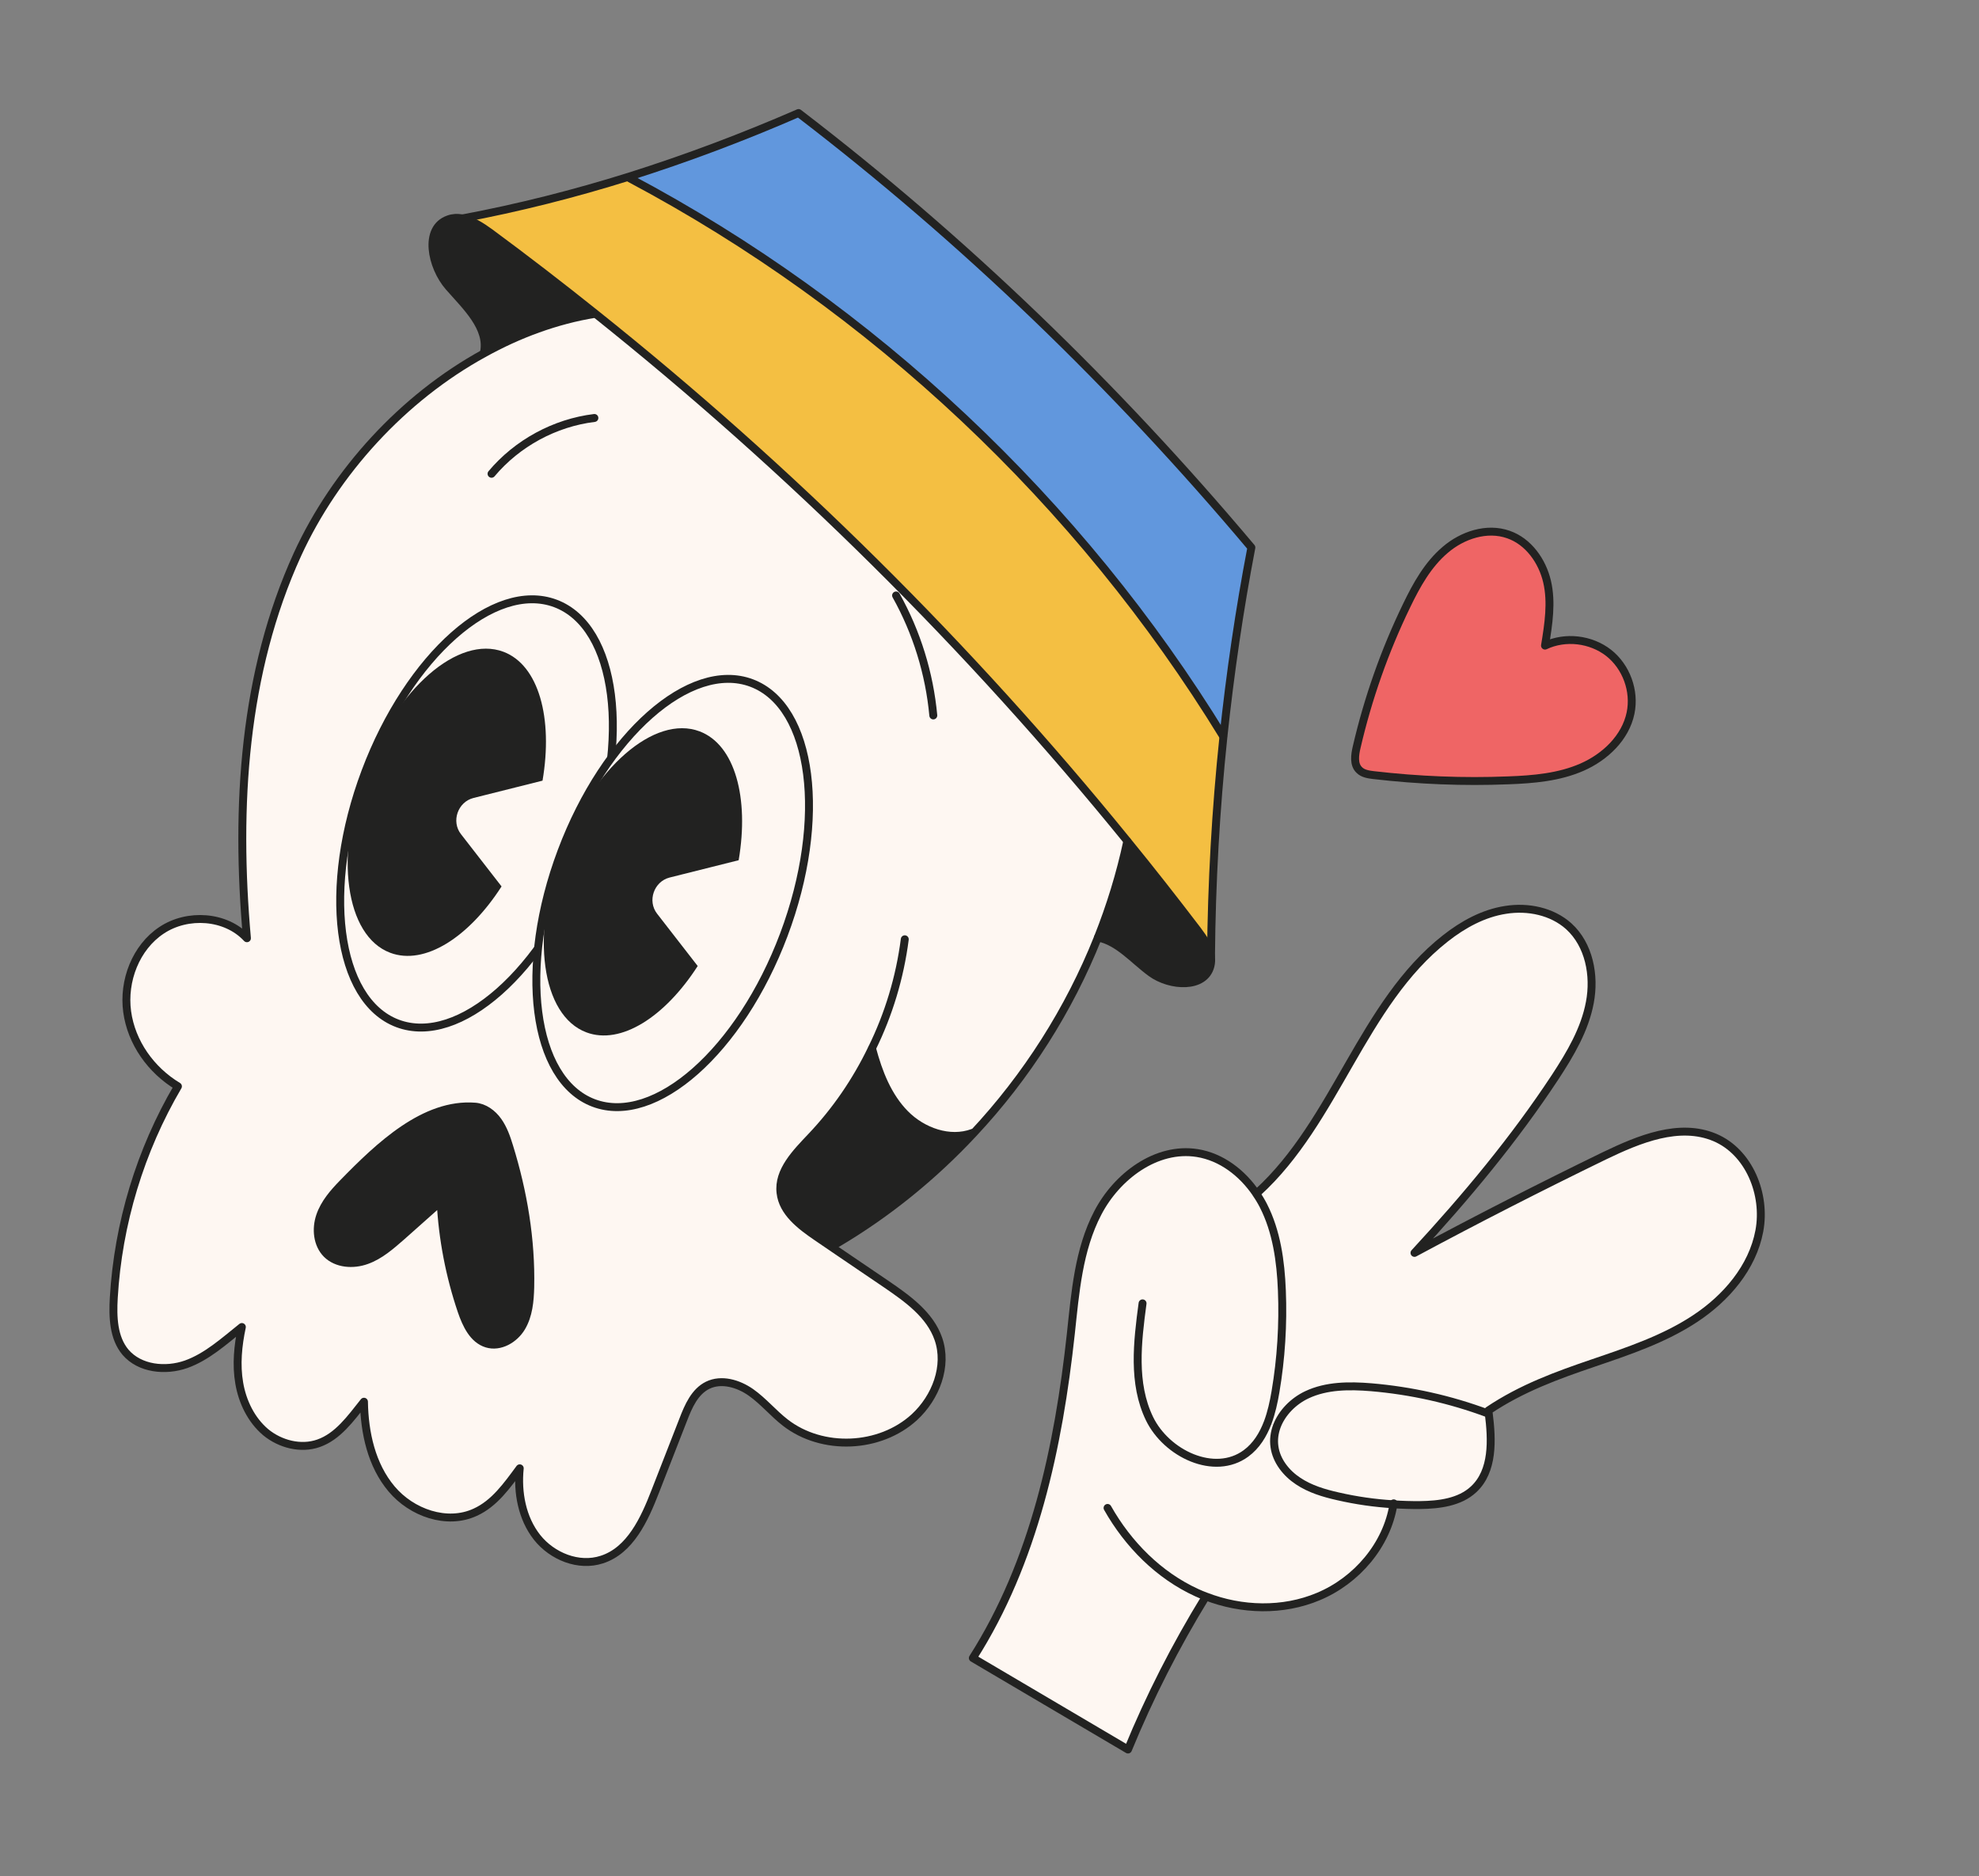 <svg width="250" height="237" viewBox="0 0 250 237" fill="none" xmlns="http://www.w3.org/2000/svg">
<rect x="0" y="0" width="250" height="237" fill="#808080" stroke="none"/>
<g clip-path="url(#clip0_1803_2551)">
<path d="M110.137 132.451L110.164 132.457C110.968 135.475 112.14 138.512 114.346 140.743C116.542 142.956 119.959 144.193 122.888 143.109L122.969 143.187C129.684 136.013 135.059 127.572 138.691 118.453C140.258 114.515 141.515 110.441 142.406 106.278C122.467 81.727 99.888 59.353 75.171 39.625L75.147 39.662C70.275 40.464 65.543 42.207 61.14 44.65C50.887 50.269 42.345 59.649 37.575 70.053C30.767 84.953 29.709 101.886 31.192 118.544C28.528 115.668 23.688 115.357 20.415 117.534C17.145 119.698 15.534 123.928 16.061 127.825C16.591 131.71 19.046 135.195 22.474 137.255C17.718 145.347 14.915 154.6 14.371 163.968C14.232 166.378 14.31 169.014 15.853 170.849C17.66 172.952 20.899 173.282 23.514 172.365C26.118 171.43 28.234 169.512 30.55 167.657C30.056 169.993 29.812 172.42 30.222 174.764C30.628 177.123 31.731 179.395 33.547 180.939C35.384 182.459 38.004 183.139 40.243 182.344C42.669 181.495 44.28 179.235 45.975 177.097C46.035 181.023 46.931 185.113 49.464 188.114C51.993 191.129 56.459 192.714 60.034 191.057C62.449 189.96 64.05 187.684 65.654 185.509C65.34 188.565 65.941 191.82 67.843 194.233C69.748 196.633 73.091 197.996 76.017 197.041C79.609 195.892 81.407 191.953 82.773 188.425L86.299 179.38C86.953 177.674 87.76 175.818 89.396 175.017C91.131 174.168 93.261 174.798 94.853 175.913C96.432 177.024 97.676 178.555 99.207 179.741C103.887 183.362 111.156 183.04 115.512 179.047C118.199 176.566 119.743 172.607 118.533 169.144C117.476 166.106 114.668 164.1 112.002 162.273C109.759 160.767 107.55 159.241 105.321 157.738C104.61 157.245 103.882 156.762 103.17 156.269C101.117 154.867 98.878 153.175 98.6 150.705C98.268 147.934 100.562 145.643 102.475 143.616C105.604 140.282 108.177 136.521 110.137 132.451ZM40.425 153.605C40.971 151.987 42.136 150.651 43.312 149.448C47.935 144.731 53.636 139.318 59.996 139.82C61.167 139.909 62.214 140.673 62.906 141.65C63.588 142.61 63.982 143.743 64.322 144.863C66.1 150.61 67.111 156.612 66.981 162.633C66.936 164.376 66.773 166.19 65.882 167.694C64.99 169.198 63.158 170.266 61.489 169.751C59.765 169.222 58.896 167.338 58.312 165.64C56.802 161.182 55.905 156.517 55.662 151.826C54.019 153.287 52.376 154.748 50.734 156.209C49.375 157.396 47.993 158.62 46.305 159.221C44.614 159.836 42.535 159.694 41.268 158.43C40.051 157.193 39.876 155.237 40.425 153.605Z" fill="#FEF7F2"/>
<path d="M58.357 27.611C57.778 27.511 57.227 27.532 56.658 27.736C53.475 28.857 54.494 33.725 56.698 36.257C58.871 38.738 61.843 41.475 61.13 44.633C65.533 42.19 70.265 40.447 75.137 39.645L75.16 39.608C70.807 36.125 66.378 32.71 61.883 29.393C60.836 28.63 59.596 27.833 58.357 27.611Z" fill="#222221"/>
<path d="M58.357 27.611C59.599 27.819 60.836 28.63 61.906 29.413C66.402 32.73 70.834 36.132 75.184 39.628C99.888 59.353 122.48 81.73 142.419 106.281C145.44 109.979 148.4 113.748 151.282 117.541C152.032 118.518 152.812 119.661 152.979 120.838L152.996 120.828C153.074 111.545 153.598 102.258 154.57 93.024L154.526 93.028C136.4 63.435 110.224 38.816 79.572 22.545L79.511 22.328C72.563 24.484 65.486 26.291 58.357 27.611Z" fill="#F4BF42"/>
<path d="M79.501 22.311L79.562 22.528C110.2 38.795 136.39 63.418 154.516 93.011L154.56 93.007C155.411 85.009 156.567 77.058 158.085 69.154C140.866 48.701 121.789 30.288 100.891 14.284C93.894 17.333 86.74 20.027 79.501 22.311Z" fill="#6197DD"/>
<path d="M43.326 149.452C42.133 150.665 40.981 152.003 40.438 153.608C39.889 155.24 40.065 157.196 41.275 158.403C42.542 159.666 44.62 159.809 46.312 159.194C47.999 158.593 49.382 157.369 50.741 156.182C52.383 154.721 54.026 153.26 55.669 151.799C55.909 156.503 56.809 161.155 58.318 165.613C58.9 167.325 59.772 169.195 61.495 169.724C63.165 170.239 65.001 169.157 65.888 167.667C66.78 166.163 66.943 164.349 66.988 162.606C67.118 156.585 66.107 150.583 64.329 144.836C63.989 143.716 63.595 142.583 62.913 141.623C62.221 140.646 61.188 139.886 60.003 139.793C53.637 139.318 47.935 144.731 43.326 149.452Z" fill="#222221"/>
<path d="M102.488 143.562C100.576 145.589 98.284 147.866 98.614 150.651C98.891 153.121 101.131 154.813 103.184 156.215C103.895 156.708 104.623 157.191 105.335 157.684L105.74 157.094C112.127 153.318 117.911 148.616 122.969 143.187L122.888 143.109C119.959 144.193 116.542 142.956 114.346 140.743C112.14 138.512 110.968 135.475 110.165 132.457L110.137 132.451C108.177 136.521 105.604 140.282 102.488 143.562Z" fill="#222221"/>
<path d="M142.406 106.278C141.518 110.428 140.262 114.501 138.69 118.453C141.273 118.936 143.213 121.316 145.405 122.91C147.813 124.673 152.176 124.938 152.91 122.043C153.011 121.637 153.024 121.237 152.969 120.821C152.798 119.657 152.018 118.515 151.272 117.524C148.373 113.741 145.426 109.976 142.406 106.278Z" fill="#222221"/>
<path d="M160.162 179.717C160.627 178.481 160.916 177.144 161.138 175.847C161.842 171.622 162.12 167.321 161.948 163.037C161.801 159.348 161.298 155.585 159.611 152.305C159.343 151.764 159.034 151.27 158.695 150.784L158.698 150.77C156.925 148.187 154.306 146.171 151.252 145.671C146.093 144.849 141.09 148.609 138.687 153.246C136.271 157.879 135.839 163.264 135.291 168.476C133.735 182.784 130.656 197.317 122.907 209.467L142.509 221.023C145.244 214.356 148.524 207.924 152.292 201.786L152.332 201.681C156.87 203.441 162.082 203.586 166.563 201.695C171.393 199.674 175.218 195.218 176.046 190.032C173.694 189.894 171.348 189.555 169.063 189.031C167.292 188.634 165.525 188.108 164.021 187.102C162.513 186.109 161.276 184.551 161.029 182.765C160.903 181.885 161.02 181.008 161.327 180.179L160.162 179.717Z" fill="#FEF7F2"/>
<path d="M177.671 76.493C174.914 82.206 172.787 88.219 171.354 94.391C171.122 95.383 170.962 96.55 171.677 97.26C172.134 97.733 172.855 97.841 173.512 97.917C179.161 98.559 184.841 98.791 190.516 98.576C193.693 98.46 196.925 98.185 199.83 96.908C202.735 95.631 205.314 93.181 205.956 90.076C206.531 87.301 205.423 84.236 203.187 82.473C200.947 80.723 197.721 80.338 195.148 81.554C195.59 78.846 195.972 76.094 195.383 73.489C194.794 70.884 193.037 68.406 190.494 67.529C187.785 66.569 184.683 67.596 182.507 69.47C180.347 71.335 178.916 73.912 177.671 76.493Z" fill="#EF6565"/>
<path d="M158.698 150.77C159.034 151.27 159.339 151.778 159.611 152.305C161.284 155.582 161.801 159.348 161.948 163.037C162.12 167.321 161.856 171.626 161.138 175.847C160.92 177.13 160.631 178.467 160.162 179.717L161.313 180.175C161.954 178.465 163.41 177.001 165.105 176.2C167.597 175.022 170.474 175.018 173.236 175.244C178.249 175.67 183.208 176.773 187.932 178.536L188.094 178.519C188.077 178.414 188.077 178.299 188.046 178.19C192.262 175.342 196.775 173.731 201.236 172.208C205.684 170.682 210.214 169.177 214.149 166.589C218.085 164.001 221.42 160.128 222.283 155.497C223.146 150.866 220.992 145.529 216.661 143.691C212.171 141.799 207.09 143.901 202.697 146.016C194.618 149.946 186.617 154.026 178.717 158.274C185.296 151.182 191.33 143.91 196.506 136.038C198.421 133.135 200.247 130.066 200.872 126.627C201.517 123.221 200.783 119.344 198.201 117.006C196.097 115.117 193.033 114.485 190.232 114.94C187.433 115.38 184.853 116.795 182.622 118.541C172.102 126.797 168.804 141.635 158.901 150.648L158.698 150.77Z" fill="#FEF7F2"/>
<path d="M176.032 190.029C177.149 190.105 178.276 190.141 179.386 190.129C181.796 190.095 184.405 189.78 186.179 188.136C188.68 185.824 188.512 181.929 188.081 178.515L187.918 178.532C183.195 176.769 178.235 175.667 173.222 175.241C170.46 175.015 167.584 175.019 165.091 176.197C163.41 177.001 161.94 178.462 161.3 180.172C160.993 181.001 160.862 181.875 161.002 182.758C161.249 184.544 162.486 186.103 163.994 187.095C165.501 188.088 167.265 188.627 169.036 189.024C171.334 189.552 173.68 189.89 176.032 190.029Z" fill="#FEF7F2"/>
<path d="M138.694 118.439C141.277 118.923 143.216 121.302 145.408 122.897C147.817 124.66 152.18 124.924 152.913 122.029C153.014 121.623 153.027 121.224 152.972 120.808C152.801 119.644 152.021 118.501 151.275 117.511C148.38 113.714 145.433 109.948 142.412 106.251C122.473 81.7 99.895 59.326 75.177 39.597C70.823 36.115 66.395 32.7 61.899 29.383C60.839 28.616 59.603 27.806 58.35 27.581C57.771 27.48 57.22 27.501 56.651 27.705C53.468 28.827 54.487 33.695 56.691 36.227C58.864 38.708 61.836 41.444 61.123 44.603" stroke="#222221" stroke-miterlimit="10" stroke-linecap="round" stroke-linejoin="round"/>
<path d="M56.76 27.905C57.288 27.806 57.812 27.72 58.343 27.608C65.475 26.274 72.549 24.481 79.487 22.308C86.727 20.023 93.88 17.329 100.878 14.28C121.789 30.288 140.866 48.701 158.082 69.167C156.567 77.058 155.408 85.023 154.556 93.021C153.585 102.254 153.06 111.542 152.983 120.825" stroke="#222221" stroke-miterlimit="10" stroke-linecap="round" stroke-linejoin="round"/>
<path d="M154.516 93.011C136.39 63.418 110.214 38.799 79.562 22.528" stroke="#222221" stroke-miterlimit="10" stroke-linecap="round" stroke-linejoin="round"/>
<path d="M75.15 39.648C70.278 40.451 65.546 42.194 61.143 44.637C50.89 50.256 42.349 59.636 37.578 70.039C30.771 84.939 29.712 101.872 31.195 118.531C28.531 115.655 23.691 115.343 20.418 117.521C17.149 119.685 15.537 123.914 16.064 127.812C16.595 131.696 19.05 135.182 22.478 137.241C17.721 145.333 14.919 154.586 14.374 163.955C14.236 166.364 14.314 169 15.856 170.836C17.663 172.938 20.902 173.269 23.517 172.351C26.122 171.417 28.238 169.498 30.553 167.644C30.059 169.979 29.816 172.406 30.225 174.751C30.631 177.109 31.734 179.382 33.551 180.926C35.387 182.446 38.008 183.126 40.247 182.331C42.672 181.481 44.283 179.221 45.979 177.083C46.039 181.009 46.935 185.099 49.467 188.101C51.996 191.116 56.463 192.7 60.037 191.043C62.452 189.947 64.053 187.67 65.657 185.495C65.344 188.552 65.944 191.806 67.846 194.22C69.752 196.62 73.094 197.982 76.02 197.027C79.612 195.878 81.41 191.94 82.776 188.411L86.303 179.367C86.957 177.66 87.763 175.805 89.4 175.003C91.135 174.155 93.264 174.785 94.856 175.899C96.435 177.01 97.68 178.542 99.211 179.727C103.89 183.348 111.159 183.026 115.515 179.033C118.202 176.552 119.747 172.594 118.537 169.13C117.48 166.093 114.671 164.087 112.005 162.26C109.762 160.753 107.554 159.227 105.325 157.724C104.613 157.231 103.885 156.748 103.173 156.255C101.121 154.854 98.881 153.161 98.603 150.691C98.271 147.92 100.566 145.629 102.478 143.603C105.594 140.322 108.167 136.562 110.127 132.491C112.27 128.15 113.678 123.467 114.297 118.661" stroke="#222221" stroke-miterlimit="10" stroke-linecap="round" stroke-linejoin="round"/>
<path d="M105.743 157.081C112.131 153.305 117.914 148.602 122.973 143.174C129.687 135.999 135.062 127.558 138.694 118.439C140.262 114.501 141.518 110.428 142.409 106.264" stroke="#222221" stroke-miterlimit="10" stroke-linecap="round" stroke-linejoin="round"/>
<path d="M117.9 90.384C117.409 85.071 115.797 79.868 113.198 75.226" stroke="#222221" stroke-miterlimit="10" stroke-linecap="round" stroke-linejoin="round"/>
<path d="M75.088 52.803C70.077 53.413 65.34 55.988 62.093 59.854" stroke="#222221" stroke-miterlimit="10" stroke-linecap="round" stroke-linejoin="round"/>
<path d="M60 139.806C61.171 139.896 62.218 140.659 62.91 141.636C63.591 142.596 63.985 143.729 64.326 144.849C66.104 150.596 67.114 156.599 66.984 162.619C66.94 164.362 66.776 166.176 65.885 167.68C64.994 169.184 63.161 170.253 61.492 169.738C59.769 169.209 58.899 167.325 58.315 165.627C56.806 161.169 55.909 156.503 55.665 151.813C54.022 153.274 52.38 154.735 50.737 156.196C49.378 157.382 47.996 158.606 46.308 159.208C44.617 159.823 42.539 159.68 41.271 158.416C40.065 157.196 39.889 155.24 40.435 153.622C40.981 152.003 42.147 150.668 43.322 149.465C47.935 144.731 53.637 139.318 60 139.806Z" stroke="#222221" stroke-miterlimit="10" stroke-linecap="round" stroke-linejoin="round"/>
<path d="M158.871 150.655C168.773 141.642 172.072 126.804 182.592 118.548C184.826 116.788 187.406 115.373 190.201 114.946C193.016 114.496 196.066 115.124 198.171 117.013C200.753 119.351 201.486 123.228 200.841 126.634C200.207 130.056 198.377 133.138 196.476 136.045C191.303 143.904 185.255 151.172 178.687 158.281C186.586 154.033 194.587 149.953 202.667 146.023C207.06 143.908 212.14 141.806 216.63 143.698C220.962 145.536 223.115 150.873 222.252 155.504C221.389 160.135 218.054 164.008 214.119 166.596C210.197 169.187 205.667 170.693 201.206 172.215C196.744 173.738 192.229 175.362 188.016 178.197C188.033 178.302 188.033 178.417 188.064 178.526C188.495 181.94 188.65 185.831 186.162 188.146C184.401 189.794 181.793 190.109 179.369 190.139C178.246 190.148 177.132 190.115 176.015 190.039C173.663 189.9 171.317 189.562 169.032 189.037C167.262 188.641 165.494 188.115 163.99 187.109C162.483 186.116 161.245 184.558 160.999 182.771C160.872 181.892 160.99 181.015 161.296 180.185C161.937 178.475 163.393 177.011 165.088 176.21C167.58 175.032 170.457 175.028 173.219 175.254C178.232 175.68 183.191 176.783 187.915 178.546" stroke="#222221" stroke-miterlimit="10" stroke-linecap="round" stroke-linejoin="round"/>
<path d="M176.059 189.921C176.063 189.965 176.042 189.988 176.032 190.029C175.207 195.201 171.38 199.671 166.55 201.691C162.068 203.583 156.856 203.438 152.319 201.678C151.936 201.54 151.56 201.375 151.198 201.213C146.406 199.03 142.508 195.1 139.913 190.501" stroke="#222221" stroke-miterlimit="10" stroke-linecap="round" stroke-linejoin="round"/>
<path d="M152.278 201.783C148.511 207.921 145.23 214.352 142.495 221.02L122.894 209.464C130.643 197.313 133.722 182.78 135.278 168.473C135.835 163.277 136.254 157.889 138.674 153.243C141.077 148.606 146.08 144.846 151.239 145.667C154.295 146.154 156.914 148.17 158.685 150.767L158.681 150.78C159.021 151.267 159.326 151.774 159.597 152.302C161.271 155.579 161.787 159.345 161.935 163.033C162.107 167.317 161.842 171.622 161.124 175.844C160.906 177.127 160.617 178.464 160.149 179.713C159.565 181.251 158.714 182.649 157.396 183.616C153.42 186.539 147.351 183.651 145.206 179.207C143.061 174.763 143.679 169.554 144.335 164.656" stroke="#222221" stroke-miterlimit="10" stroke-linecap="round" stroke-linejoin="round"/>
<path d="M195.175 81.561C197.748 80.345 200.974 80.73 203.214 82.48C205.45 84.243 206.561 87.294 205.983 90.083C205.338 93.201 202.762 95.638 199.857 96.915C196.952 98.191 193.72 98.467 190.543 98.583C184.864 98.811 179.185 98.579 173.539 97.924C172.882 97.847 172.161 97.74 171.704 97.267C170.985 96.571 171.149 95.389 171.381 94.398C172.814 88.226 174.927 82.209 177.697 76.499C178.946 73.905 180.377 71.328 182.564 69.47C184.741 67.595 187.843 66.569 190.551 67.529C193.081 68.402 194.837 70.88 195.44 73.489C196.043 76.097 195.621 78.839 195.175 81.561Z" stroke="#222221" stroke-miterlimit="10" stroke-linecap="round" stroke-linejoin="round"/>
<path d="M122.888 143.109C119.959 144.193 116.542 142.956 114.346 140.743C112.14 138.512 110.967 135.475 110.164 132.457" stroke="#222221" stroke-miterlimit="10" stroke-linecap="round" stroke-linejoin="round"/>
<path d="M50.225 129.292C42.471 126.377 40.649 112.137 46.156 97.486C51.664 82.835 62.416 73.321 70.17 76.236C77.925 79.152 79.747 93.392 74.239 108.043C68.731 122.694 57.98 132.207 50.225 129.292Z" fill="#FEF7F2" stroke="#222221" stroke-miterlimit="10" stroke-linecap="round" stroke-linejoin="round"/>
<path d="M63.595 82.34C68.064 84.026 69.878 90.731 68.536 98.621L59.811 100.81C57.832 101.31 56.976 103.772 58.23 105.378L63.36 111.986C59.214 118.433 53.642 121.994 49.301 120.369C43.619 118.239 42.213 107.983 46.157 97.49C50.105 86.983 57.899 80.206 63.595 82.34Z" fill="#222221"/>
<path d="M75.003 139.344C67.249 136.429 65.427 122.189 70.934 107.538C76.442 92.887 87.194 83.373 94.948 86.288C102.703 89.204 104.525 103.444 99.017 118.095C93.51 132.746 82.758 142.259 75.003 139.344Z" fill="#FEF7F2" stroke="#222221" stroke-miterlimit="10" stroke-linecap="round" stroke-linejoin="round"/>
<path d="M88.372 92.393C92.842 94.078 94.655 100.783 93.313 108.674L84.588 110.862C82.609 111.363 81.753 113.824 83.008 115.43L88.138 122.039C83.991 128.485 78.419 132.047 74.078 130.422C68.396 128.291 66.99 118.035 70.935 107.542C74.882 97.035 82.694 90.249 88.372 92.393Z" fill="#222221"/>
</g>
<defs>
<clipPath id="clip0_1803_2551">
<rect width="209" height="192" fill="white" transform="matrix(-0.97 -0.241 -0.241 0.97 249.129 50.395)"/>
</clipPath>
</defs>
</svg>
